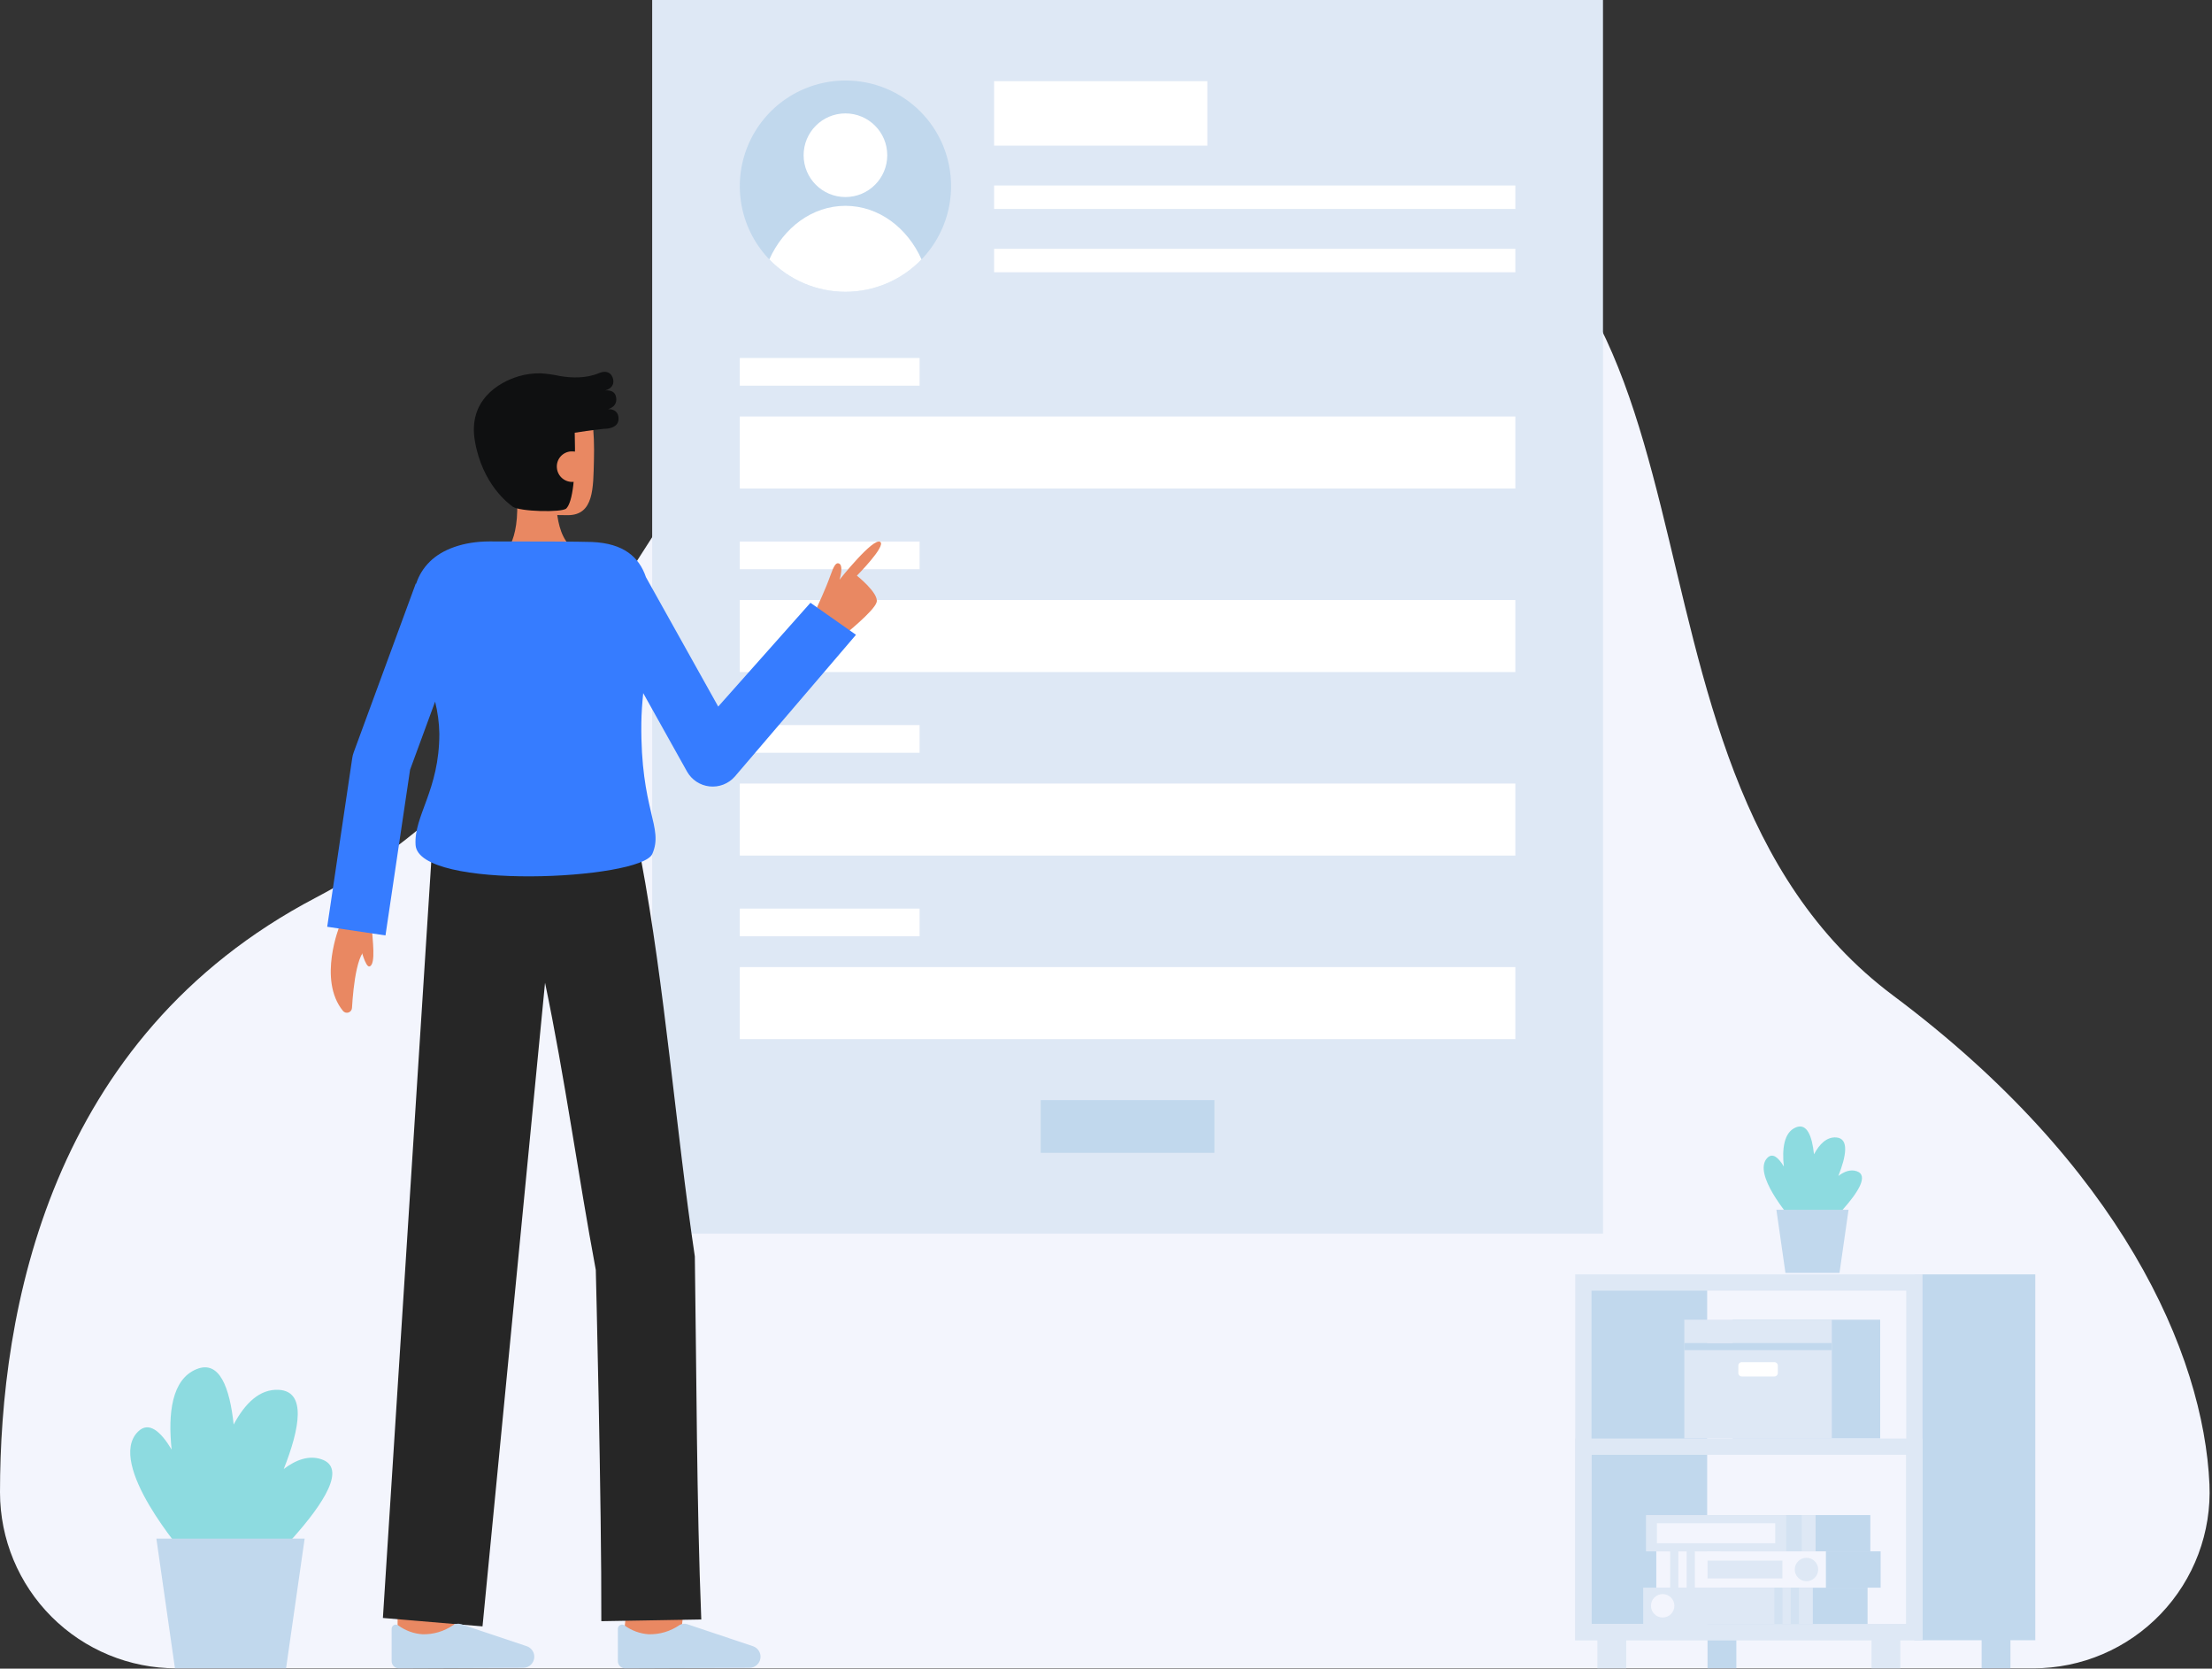 <svg width="887" height="669" viewBox="0 0 887 669" fill="none" xmlns="http://www.w3.org/2000/svg">
<rect x="0" y="0" width="887" height="669" fill="#333333" stroke="none"/>
<g clip-path="url(#clip0_1057_6100)">
<path d="M815.411 668.88C824.95 668.88 834.391 666.948 843.163 663.2C851.936 659.452 859.858 653.966 866.452 647.073C873.047 640.18 878.177 632.022 881.533 623.093C884.889 614.163 886.401 604.646 885.979 595.116C883.655 542.554 850.25 467.223 759.2 399.188C632.861 304.79 709.11 83.774 543.271 61.266C270.684 24.271 294.944 271.689 126.628 359.9C19.487 416.048 0.007 525.911 0 598.354C0.017 617.072 7.468 635.017 20.714 648.243C33.96 661.469 51.917 668.892 70.635 668.88H815.411Z" fill="#F3F5FD"/>
<path d="M261.519 494.601L642.789 494.601L642.789 6.10352e-05L261.519 6.10352e-05L261.519 494.601Z" fill="#DEE8F5"/>
<path d="M381.37 74.639C381.37 83.016 378.886 91.205 374.232 98.17C369.578 105.135 362.963 110.564 355.224 113.77C347.484 116.976 338.968 117.814 330.752 116.18C322.536 114.546 314.989 110.512 309.066 104.589C303.142 98.665 299.108 91.118 297.474 82.902C295.84 74.686 296.678 66.17 299.884 58.431C303.09 50.691 308.519 44.076 315.484 39.422C322.449 34.768 330.638 32.284 339.015 32.284C344.582 32.267 350.097 33.351 355.244 35.474C360.39 37.596 365.066 40.715 369.002 44.652C372.939 48.588 376.058 53.264 378.18 58.41C380.303 63.557 381.387 69.072 381.37 74.639V74.639Z" fill="#C1D8ED"/>
<path d="M339.015 79.003C348.276 79.003 355.783 71.496 355.783 62.235C355.783 52.974 348.276 45.467 339.015 45.467C329.754 45.467 322.247 52.974 322.247 62.235C322.247 71.496 329.754 79.003 339.015 79.003Z" fill="white"/>
<path d="M369.537 104.008C365.585 108.114 360.845 111.381 355.6 113.612C350.356 115.844 344.715 116.994 339.016 116.994C333.316 116.994 327.675 115.844 322.431 113.612C317.186 111.381 312.446 108.114 308.494 104.008C314.205 91.245 325.734 82.522 339.015 82.522C352.296 82.522 363.826 91.245 369.537 104.008Z" fill="white"/>
<path d="M484.139 32.547H398.629V58.388H484.139V32.547Z" fill="white"/>
<path d="M607.646 74.372H398.629V83.774H607.646V74.372Z" fill="white"/>
<path d="M607.646 99.758H398.629V109.16H607.646V99.758Z" fill="white"/>
<path d="M368.751 143.531H296.661V154.635H368.751V143.531Z" fill="white"/>
<path d="M607.647 166.983H296.661V195.859H607.647V166.983Z" fill="white"/>
<path d="M368.751 217.115H296.661V228.219H368.751V217.115Z" fill="white"/>
<path d="M607.647 240.567H296.661V269.443H607.647V240.567Z" fill="white"/>
<path d="M368.751 290.699H296.661V301.803H368.751V290.699Z" fill="white"/>
<path d="M607.647 314.151H296.661V343.027H607.647V314.151Z" fill="white"/>
<path d="M368.751 364.282H296.661V375.386H368.751V364.282Z" fill="white"/>
<path d="M607.647 387.735H296.661V416.611H607.647V387.735Z" fill="white"/>
<path d="M486.979 441.07H417.327V462.2H486.979V441.07Z" fill="#C1D8ED"/>
<path d="M201.165 222.756C201.165 222.756 208.897 218.656 207.171 197.6L223.147 194.637C223.147 194.637 221.352 213.516 229.435 219.51L201.165 222.756Z" fill="#E98862"/>
<path d="M198.106 189.435C199.212 195.823 202.698 201.873 208.333 203.935C215.023 206.385 219.978 206.551 227.691 206.551C238.216 206.551 237.868 195.574 238.164 184.513C238.464 173.407 237.577 161.494 233.417 157.624C225.117 149.9 200.744 154.792 197.78 167.712C196.247 174.4 197.053 183.354 198.106 189.435Z" fill="#E98862"/>
<path d="M243.805 164.046C243.805 164.046 248.115 163.083 246.935 158.785C246.153 155.934 242.501 156.567 242.501 156.567C242.501 156.567 245.959 155.934 245.959 152.915C245.959 151.015 244.497 147.791 240.088 149.633C234.914 151.794 229.014 151.516 224.527 150.762C221.989 150.206 219.413 149.843 216.82 149.674H216.806C213.825 149.622 210.854 150.019 207.992 150.853C199.972 153.253 187.648 160.474 190.415 176.746C193.406 194.332 204.115 202.06 205.589 203.13C208.359 205.144 225.389 205.552 227.077 203.865C229.603 201.339 230.977 191.183 230.464 173.491C237.444 172.386 242.239 171.915 242.239 171.915C242.239 171.915 248.039 172.133 248.039 167.893C248.039 163.653 243.805 164.046 243.805 164.046Z" fill="#0F1011"/>
<path d="M235.557 186.611C235.679 188.229 235.156 189.83 234.102 191.063C233.048 192.297 231.549 193.064 229.931 193.196C228.314 193.328 226.71 192.815 225.47 191.768C224.23 190.722 223.454 189.227 223.312 187.611C223.232 186.804 223.315 185.99 223.557 185.216C223.798 184.442 224.193 183.725 224.717 183.106C225.242 182.488 225.885 181.982 226.61 181.618C227.334 181.253 228.124 181.039 228.933 180.986C233.311 180.848 235.279 183.229 235.557 186.611Z" fill="#E98862"/>
<path d="M272.815 657.164L250.222 654.479C251.239 645.927 252.386 635.656 252.466 633.972C252.466 634.078 252.466 634.172 252.466 634.237H275.218C275.213 634.919 275.213 636.994 272.815 657.164Z" fill="#E98862"/>
<path d="M182.159 659.884L159.407 659.81C159.407 659.81 159.483 636.318 159.483 634.237H182.235C182.235 636.324 182.159 659.884 182.159 659.884Z" fill="#E98862"/>
<path d="M281.21 649.3C279.326 602.237 279.317 550.9 278.626 503.752C270.926 452.167 266.641 395.634 257.026 344.418L256.737 344.503L255.89 338.728L173.466 337.139L153.543 648.689L193.487 652.064L218.558 394.011C226.523 432.056 231.866 471.506 238.914 509.17C238.914 509.17 241.286 603.597 241.127 649.981L281.21 649.3Z" fill="#262626"/>
<path d="M209.816 668.684C210.4 668.682 210.979 668.564 211.518 668.338C212.057 668.112 212.546 667.783 212.957 667.368C213.369 666.953 213.694 666.461 213.916 665.92C214.137 665.379 214.25 664.799 214.247 664.215C214.247 664.105 214.242 663.994 214.233 663.884C214.167 663.038 213.861 662.229 213.351 661.552C212.84 660.874 212.147 660.357 211.352 660.06L184.871 651.191C184.358 651.021 183.814 650.964 183.277 651.024C182.74 651.084 182.222 651.259 181.759 651.537C178.118 654.064 173.763 655.355 169.334 655.222C165.884 654.977 162.573 653.767 159.778 651.731C159.532 651.53 159.234 651.402 158.919 651.364C158.604 651.325 158.284 651.377 157.997 651.514C157.71 651.65 157.468 651.865 157.298 652.133C157.129 652.402 157.039 652.713 157.04 653.031V665.98C157.04 666.749 157.345 667.487 157.889 668.031C158.433 668.575 159.171 668.88 159.94 668.88H159.953L209.816 668.684Z" fill="#C1D8ED"/>
<path d="M300.535 668.684C301.119 668.682 301.698 668.564 302.237 668.338C302.776 668.112 303.265 667.783 303.676 667.368C304.088 666.953 304.413 666.461 304.635 665.92C304.856 665.379 304.969 664.799 304.966 664.215C304.966 664.105 304.966 663.994 304.952 663.884C304.886 663.038 304.58 662.229 304.07 661.552C303.559 660.874 302.866 660.357 302.071 660.06L275.59 651.191C275.077 651.021 274.533 650.964 273.996 651.024C273.459 651.084 272.941 651.259 272.478 651.537C268.837 654.064 264.482 655.355 260.053 655.222C256.603 654.977 253.292 653.767 250.497 651.731C250.251 651.53 249.953 651.402 249.638 651.364C249.323 651.325 249.003 651.377 248.716 651.514C248.429 651.65 248.187 651.865 248.017 652.133C247.848 652.402 247.758 652.713 247.759 653.031V665.98C247.759 666.749 248.064 667.487 248.608 668.031C249.152 668.575 249.89 668.88 250.659 668.88H250.672L300.535 668.684Z" fill="#C1D8ED"/>
<path d="M149.21 372.678C149.21 375.907 150.91 386.701 148.173 387.472C146.529 387.934 144.587 379.89 144.587 379.89" fill="#E98862"/>
<path d="M136.263 370.983C136.263 370.983 127.31 392.775 137.522 405.295C137.782 405.614 138.133 405.847 138.528 405.963C138.922 406.079 139.343 406.074 139.735 405.947C140.126 405.82 140.471 405.579 140.723 405.253C140.975 404.928 141.122 404.534 141.147 404.123C141.647 395.682 143.347 378.344 148.911 380.369V366.757" fill="#E98862"/>
<path d="M338.15 254.879C338.15 254.879 350.65 244.947 351.539 241.379C352.428 237.811 343.617 230.795 343.617 230.795C343.617 230.795 355.327 218.995 352.992 217.28C350.236 215.26 336.648 232.428 336.648 232.428C336.648 232.428 338.569 226.251 336.176 225.846C335.193 225.68 334.414 226.646 332.876 231.016C331.123 235.997 327.619 243.493 327.619 243.493L338.15 254.879Z" fill="#E98862"/>
<path d="M324.986 241.673L288 283.285L259.034 231.435C256.282 223.297 250.057 217.835 237.378 217.297C233.029 217.11 211.803 217.077 196.263 217.077C185.822 217.077 177.251 220.277 172.302 225.23C169.809 227.687 167.944 230.707 166.863 234.036L166.714 233.981L141.845 301.6C141.565 302.358 141.364 303.143 141.245 303.943L131.21 371.568L154.577 375.036L164.436 308.616L174.478 281.308C175.523 285.505 176.094 289.807 176.178 294.131C176.178 316.888 165.889 327.087 166.642 338.764C167.835 357.123 257.031 352.785 261.576 342.357C266.255 331.602 256.758 324.977 257.176 289.8C257.221 285.973 257.517 281.968 257.924 277.891L275.476 309.31C276.395 310.955 277.695 312.357 279.266 313.397C280.837 314.438 282.635 315.088 284.508 315.292C286.382 315.496 288.277 315.249 290.036 314.571C291.794 313.893 293.365 312.805 294.617 311.396L343.245 254.512L324.986 241.673Z" fill="#367CFF"/>
<path d="M128.821 585.041C123.821 583.404 118.69 585.241 113.78 588.976C120.247 572.646 122.916 557.895 111.86 557.231C104.124 556.766 98.198 562.701 93.696 571.139C92.113 556.303 88.028 545.239 78.878 548.907C68.832 552.935 67.303 566.737 68.827 581.179C64.402 573.802 59.636 569.689 55.309 574.016C42.396 586.929 74.092 623.316 74.092 623.316H81.964L86.456 628.193C85.547 630.116 85.049 631.261 85.049 631.261L90.755 642.873C90.755 642.873 149.573 591.834 128.821 585.041Z" fill="#8DDBE0"/>
<path d="M114.708 668.88H70.158L62.701 616.873H122.165L114.708 668.88Z" fill="#C1D8ED"/>
<path d="M744.491 469.558C742.058 468.758 739.562 469.658 737.173 471.472C740.319 463.528 741.618 456.352 736.239 456.029C732.475 455.803 729.592 458.691 727.402 462.795C726.632 455.578 724.645 450.195 720.193 451.979C715.306 453.939 714.562 460.654 715.303 467.679C713.148 464.091 710.832 462.09 708.727 464.193C702.445 470.475 717.865 488.18 717.865 488.18H721.694L723.88 490.552C723.437 491.487 723.195 492.045 723.195 492.045L725.971 497.693C725.971 497.693 754.589 472.863 744.491 469.558Z" fill="#8DDBE0"/>
<path d="M737.627 510.345H715.954L712.326 485.044H741.255L737.627 510.345Z" fill="#C1D8ED"/>
<path d="M696.265 656.145H684.712V668.88H696.265V656.145Z" fill="#C1D8ED"/>
<path d="M806.181 656.145H794.628V668.88H806.181V656.145Z" fill="#C1D8ED"/>
<path d="M816.127 510.939H767.654V657.621H816.127V510.939Z" fill="#C1D8ED"/>
<path d="M684.564 514.188H634.925V656.145H684.564V514.188Z" fill="#C1D8ED"/>
<path d="M770.919 657.621H631.66V510.939H770.919V657.621ZM638.19 651.091H764.39V517.469H638.19V651.091Z" fill="#DEE8F5"/>
<path d="M770.919 657.621H631.66V576.75H770.919V657.621ZM638.19 651.091H764.39V583.28H638.19V651.091Z" fill="#DEE8F5"/>
<path d="M694.79 529.104V538.445V576.697H753.947V538.445V529.104H694.79Z" fill="#C1D8ED"/>
<path d="M734.557 538.445H675.4V576.697H734.557V538.445Z" fill="#DEE8F5"/>
<path d="M734.557 538.445H675.4V541.312H734.557V538.445Z" fill="#C1D8ED"/>
<path d="M675.401 538.445H734.558V529.104H675.401V538.445Z" fill="#DEE8F5"/>
<path d="M711.535 546.127H698.423C697.67 546.127 697.06 546.737 697.06 547.49V550.508C697.06 551.261 697.67 551.871 698.423 551.871H711.535C712.288 551.871 712.898 551.261 712.898 550.508V547.49C712.898 546.737 712.288 546.127 711.535 546.127Z" fill="white"/>
<path d="M652.108 656.145H640.555V668.88H652.108V656.145Z" fill="#DEE8F5"/>
<path d="M762.024 656.145H750.471V668.88H762.024V656.145Z" fill="#DEE8F5"/>
<path d="M748.882 636.528H684.568V651.091H748.882V636.528Z" fill="#C1D8ED"/>
<path d="M749.987 607.435H685.673V621.998H749.987V607.435Z" fill="#C1D8ED"/>
<path d="M726.935 636.528H658.923V651.091H726.935V636.528Z" fill="#DEE8F5"/>
<g opacity="0.62">
<path opacity="0.62" d="M721.384 636.528H718.083V651.091H721.384V636.528Z" fill="#C1D8ED"/>
</g>
<g opacity="0.62">
<path opacity="0.62" d="M714.781 636.528H711.48V651.091H714.781V636.528Z" fill="#C1D8ED"/>
</g>
<path d="M666.721 648.506C669.315 648.506 671.417 646.404 671.417 643.81C671.417 641.216 669.315 639.114 666.721 639.114C664.127 639.114 662.025 641.216 662.025 643.81C662.025 646.404 664.127 648.506 666.721 648.506Z" fill="#F3F5FD"/>
<path d="M728.04 607.435H660.028V621.998H728.04V607.435Z" fill="#DEE8F5"/>
<path d="M711.869 610.715H664.408V618.718H711.869V610.715Z" fill="#F3F5FD"/>
<g opacity="0.62">
<path opacity="0.62" d="M722.489 607.435H716.242V621.998H722.489V607.435Z" fill="#C1D8ED"/>
</g>
<path d="M689.814 636.544H754.128V621.981H689.814V636.544Z" fill="#C1D8ED"/>
<path d="M664.169 636.544H732.181V621.981H664.169V636.544Z" fill="#F3F5FD"/>
<path d="M669.72 636.544H673.021V621.981H669.72V636.544Z" fill="#DEE8F5"/>
<path d="M676.323 636.544H679.624V621.981H676.323V636.544Z" fill="#DEE8F5"/>
<path d="M724.384 633.959C726.978 633.959 729.08 631.856 729.08 629.263C729.08 626.669 726.978 624.567 724.384 624.567C721.79 624.567 719.688 626.669 719.688 629.263C719.688 631.856 721.79 633.959 724.384 633.959Z" fill="#DEE8F5"/>
<path d="M714.735 625.693H684.712V632.832H714.735V625.693Z" fill="#DEE8F5"/>
</g>
<defs>
<clipPath id="clip0_1057_6100">
<rect width="886.05" height="668.88" fill="white"/>
</clipPath>
</defs>
</svg>
